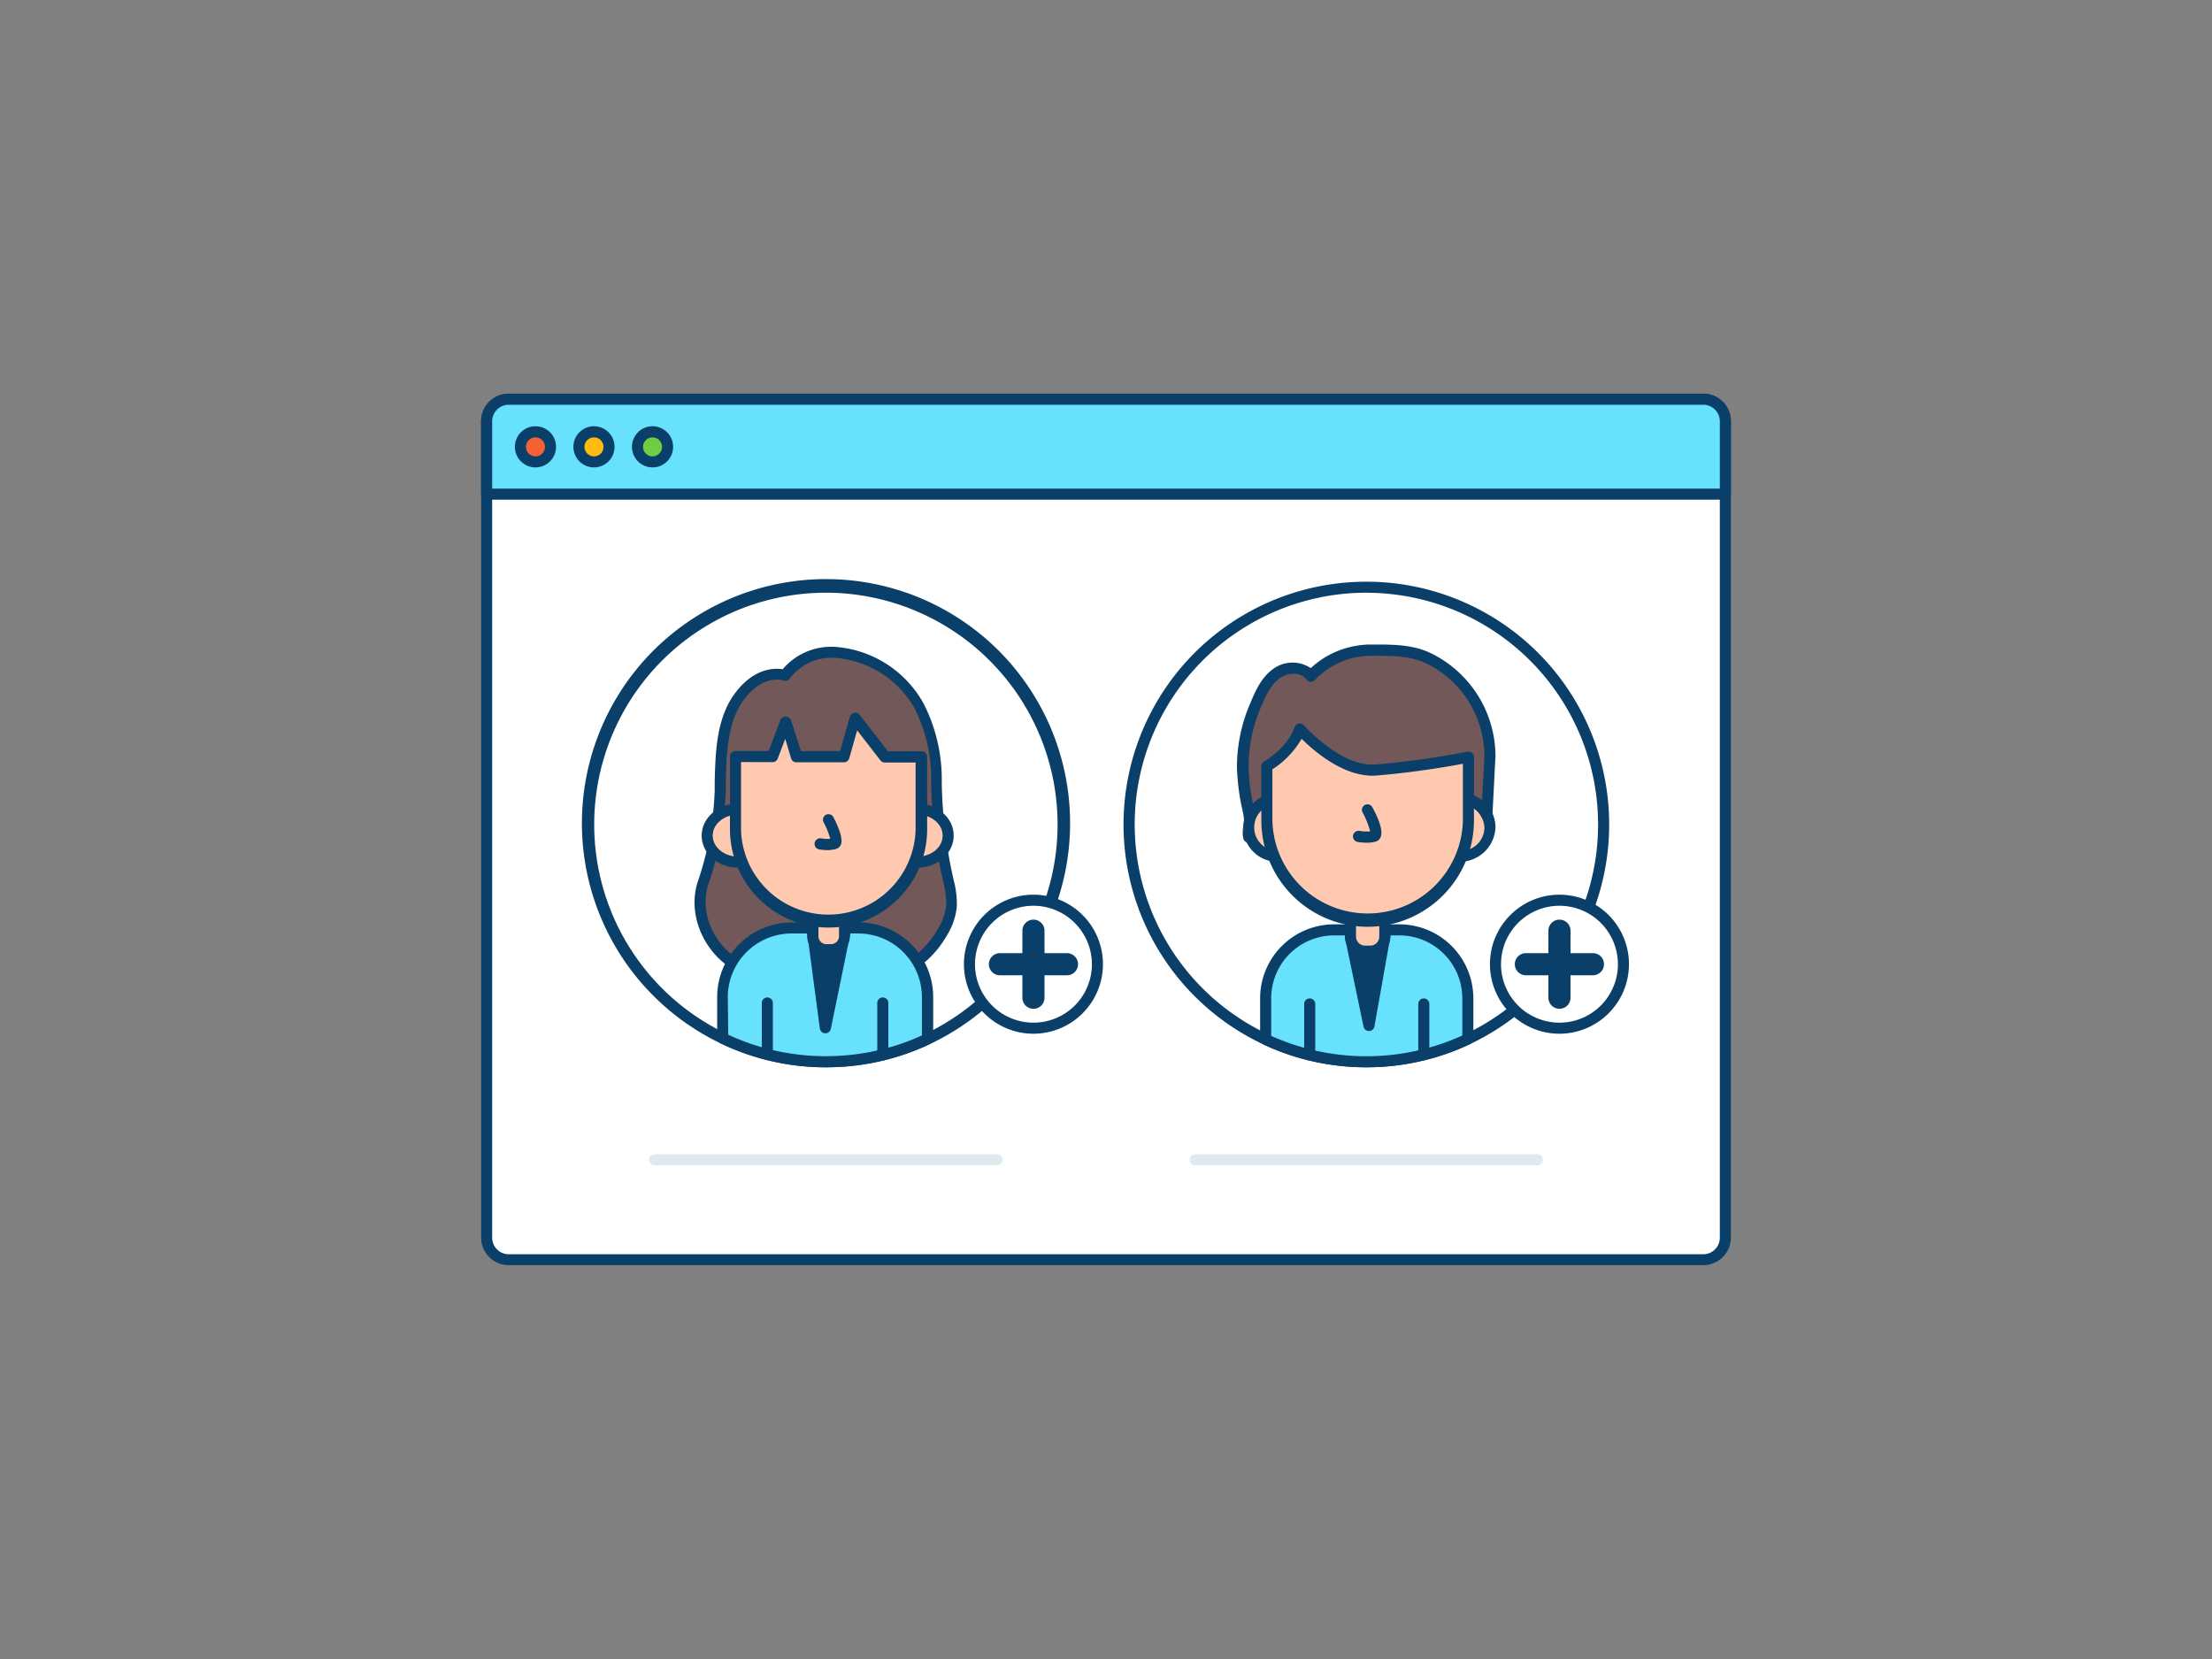 <svg xmlns="http://www.w3.org/2000/svg" viewBox="0 0 400 300"><rect x="0" y="0" width="400" height="300" fill="#808080" stroke="none"/><g id="_141_User_Profile_outline" data-name="#141_User Profile_outline"><rect x="88.01" y="72.22" width="223.99" height="155.57" rx="3.98" fill="#fff"/><path d="M308,228.78H92a5,5,0,0,1-5-5V76.19a5,5,0,0,1,5-5H308a5,5,0,0,1,5,5V223.81A5,5,0,0,1,308,228.78ZM92,73.22a3,3,0,0,0-3,3V223.81a3,3,0,0,0,3,3H308a3,3,0,0,0,3-3V76.19a3,3,0,0,0-3-3Z" fill="#093f68"/><path d="M92,72.22H308a4,4,0,0,1,4,4V89.36a0,0,0,0,1,0,0H88a0,0,0,0,1,0,0V76.19A4,4,0,0,1,92,72.22Z" fill="#68e1fd"/><path d="M312,90.36H88a1,1,0,0,1-1-1V76.19a5,5,0,0,1,5-5H308a5,5,0,0,1,5,5V89.36A1,1,0,0,1,312,90.36Zm-223-2H311V76.19a3,3,0,0,0-3-3H92a3,3,0,0,0-3,3Z" fill="#093f68"/><path d="M192.25,149.08a42.91,42.91,0,1,1-42.91-42.91A42.9,42.9,0,0,1,192.25,149.08Z" fill="#fff"/><path d="M149.34,193a43.9,43.9,0,0,1-19.08-4.35A44.14,44.14,0,1,1,149.34,193Zm0-85.82a41.91,41.91,0,1,0,10.06,82.6,40.83,40.83,0,0,0,7.88-2.8,41.92,41.92,0,0,0-17.94-79.8Z" fill="#093f68"/><path d="M290,149.08a42.9,42.9,0,0,1-24.56,38.8,41.85,41.85,0,0,1-8,2.84A42.42,42.42,0,0,1,247.08,192a43.24,43.24,0,0,1-10.24-1.23A42.91,42.91,0,1,1,290,149.08Z" fill="#fff"/><path d="M247.08,193a43.8,43.8,0,0,1-10.47-1.26,42.52,42.52,0,0,1-8.16-2.88,43.91,43.91,0,1,1,37.41-.07,42.52,42.52,0,0,1-8.15,2.91A43.83,43.83,0,0,1,247.08,193Zm0-85.82a41.91,41.91,0,1,0,10.14,82.58A40.68,40.68,0,0,0,265,187a41.92,41.92,0,0,0-17.92-79.81Z" fill="#093f68"/><path d="M265.43,180.51v7.37a41.85,41.85,0,0,1-8,2.84A42.42,42.42,0,0,1,247.08,192a43.24,43.24,0,0,1-10.24-1.23,42.55,42.55,0,0,1-8-2.81v-7.44a12.38,12.38,0,0,1,12.38-12.37h11.81A12.37,12.37,0,0,1,265.43,180.51Z" fill="#68e1fd"/><path d="M247.08,193a43.8,43.8,0,0,1-10.47-1.26,42.52,42.52,0,0,1-8.16-2.88,1,1,0,0,1-.58-.9v-7.44a13.39,13.39,0,0,1,13.38-13.37h11.81a13.39,13.39,0,0,1,13.37,13.37v7.37a1,1,0,0,1-.57.9,42.52,42.52,0,0,1-8.15,2.91A43.83,43.83,0,0,1,247.08,193Zm-17.21-5.68a42,42,0,0,0,27.35,2.44,40.49,40.49,0,0,0,7.21-2.51v-6.73a11.38,11.38,0,0,0-11.37-11.37H241.25a11.39,11.39,0,0,0-11.38,11.37Zm35.56.57h0Z" fill="#093f68"/><polygon points="244.21 169.36 247.57 185.44 250.43 169.36 244.21 169.36" fill="#093f68"/><path d="M247.57,186.44a1,1,0,0,1-1-.8l-3.36-16.08a1,1,0,0,1,.2-.83,1,1,0,0,1,.78-.37h6.21a1,1,0,0,1,1,1.17l-2.86,16.08a1,1,0,0,1-1,.83Zm-2.13-16.08,2.05,9.81,1.74-9.81Z" fill="#093f68"/><path d="M245.6,117.76a14.88,14.88,0,0,1,2.31-.18c3.57,0,7.22-.09,10.48,1.51a19.81,19.81,0,0,1,11,17.66l-.76,14.64H225.85a8.67,8.67,0,0,1,.17-2.73,11.88,11.88,0,0,0-.42-2.83,38.59,38.59,0,0,1-.86-7.26,28,28,0,0,1,2.35-11.16c.87-2.12,1.89-4.31,3.76-5.63s4.84-1.37,6.17.5A14.94,14.94,0,0,1,245.6,117.76Z" fill="#725858"/><path d="M268.67,152.39H225.85a1,1,0,0,1-1-.72,4.87,4.87,0,0,1,0-2.25,5.89,5.89,0,0,0,.11-.8,7.15,7.15,0,0,0-.27-2c0-.21-.09-.43-.13-.64a40.17,40.17,0,0,1-.88-7.44A29.16,29.16,0,0,1,226.16,127c.89-2.15,2-4.58,4.11-6.07a5.93,5.93,0,0,1,6.76-.11,15.85,15.85,0,0,1,8.41-4.07h0a14.61,14.61,0,0,1,2.47-.2h.64c3.44,0,7,0,10.28,1.61a20.78,20.78,0,0,1,11.6,18.56s0,0-.76,14.69A1,1,0,0,1,268.67,152.39Zm-41.88-2h40.93c.17-3.22.7-13.56.71-13.69A18.74,18.74,0,0,0,258,120c-2.87-1.4-6-1.4-9.41-1.41h-.67a14,14,0,0,0-2.13.17h0a13.84,13.84,0,0,0-8,4.21,1,1,0,0,1-1.55-.1c-1-1.38-3.33-1.28-4.77-.26-1.67,1.17-2.6,3.21-3.42,5.19a27.09,27.09,0,0,0-2.27,10.77,37.91,37.91,0,0,0,.84,7.07c0,.2.08.4.13.6a9.34,9.34,0,0,1,.31,2.47,9,9,0,0,1-.14,1.06C226.85,150,226.81,150.19,226.79,150.39Z" fill="#093f68"/><path d="M244.21,165.78h6.22a0,0,0,0,1,0,0v3.58a2.64,2.64,0,0,1-2.64,2.64h-.94a2.64,2.64,0,0,1-2.64-2.64v-3.58A0,0,0,0,1,244.21,165.78Z" fill="#ffc9b0"/><path d="M247.78,173h-.93a3.65,3.65,0,0,1-3.64-3.64v-3.58a1,1,0,0,1,1-1h6.21a1,1,0,0,1,1,1v3.58A3.65,3.65,0,0,1,247.78,173Zm-2.57-6.22v2.58a1.64,1.64,0,0,0,1.64,1.64h.93a1.64,1.64,0,0,0,1.64-1.64v-2.58Z" fill="#093f68"/><ellipse cx="230.57" cy="149.62" rx="5.69" ry="5.21" fill="#ffc9b0"/><path d="M230.57,155.83a6.22,6.22,0,1,1,6.69-6.21A6.47,6.47,0,0,1,230.57,155.83Zm0-10.41a4.23,4.23,0,1,0,4.69,4.2A4.48,4.48,0,0,0,230.57,145.42Z" fill="#093f68"/><ellipse cx="263.74" cy="149.62" rx="5.69" ry="5.21" fill="#ffc9b0"/><path d="M263.74,155.83a6.22,6.22,0,1,1,6.69-6.21A6.47,6.47,0,0,1,263.74,155.83Zm0-10.41a4.23,4.23,0,1,0,4.69,4.2A4.47,4.47,0,0,0,263.74,145.42Z" fill="#093f68"/><path d="M247.32,166.59h0a18.22,18.22,0,0,1-18.23-18.22v-9.81s4.59-2.62,5.95-6.74c0,0,7,8,13.76,7.43a156.64,156.64,0,0,0,16.74-2.34v11.46A18.22,18.22,0,0,1,247.32,166.59Z" fill="#ffc9b0"/><path d="M247.32,167.59a19.25,19.25,0,0,1-19.23-19.22v-9.81a1,1,0,0,1,.51-.86s4.27-2.49,5.49-6.19a1,1,0,0,1,.75-.67,1,1,0,0,1,.95.32c.07.08,6.77,7.58,12.93,7.09a157.07,157.07,0,0,0,16.62-2.32,1,1,0,0,1,1.2,1v11.46A19.25,19.25,0,0,1,247.32,167.59Zm-17.23-28.47v9.25a17.23,17.23,0,0,0,34.45,0V138.12c-2.58.48-8.93,1.58-15.66,2.12-5.63.45-11.22-4.37-13.51-6.64A16.16,16.16,0,0,1,230.09,139.12Z" fill="#093f68"/><path d="M247.22,152.39a11.16,11.16,0,0,1-1.72-.14,1,1,0,0,1,.35-2,8.12,8.12,0,0,0,1.92.09,15.26,15.26,0,0,0-1.34-3.37,1,1,0,1,1,1.77-.92c1,1.81,2,4.21,1.44,5.37a1.35,1.35,0,0,1-.93.78A6.19,6.19,0,0,1,247.22,152.39Z" fill="#093f68"/><path d="M236.84,191.76a1,1,0,0,1-1-1v-9.21a1,1,0,0,1,2,0v9.21A1,1,0,0,1,236.84,191.76Z" fill="#093f68"/><path d="M257.47,191.72a1,1,0,0,1-1-1v-9.17a1,1,0,0,1,2,0v9.17A1,1,0,0,1,257.47,191.72Z" fill="#093f68"/><path d="M142,122.09s-4.14-1.45-8.07,3.64c-3.68,4.76-3.48,11.58-3.67,17.26a58.89,58.89,0,0,1-3.13,16.76c-1.66,5.18.74,10.81,4.85,13.93a20.92,20.92,0,0,0,11.22,3.82c3.31.27,6.53-.62,9.78-.25a17.41,17.41,0,0,0,17.46-8.63,11.29,11.29,0,0,0,1.66-4.76,16.88,16.88,0,0,0-.63-4.94,84.73,84.73,0,0,1-2.09-17.57,29.12,29.12,0,0,0-3.16-13.7C161.19,118.41,147.79,114.17,142,122.09Z" fill="#725858"/><path d="M144.5,178.55c-.47,0-.93,0-1.4-.05-4.85-.39-8.69-1.7-11.74-4-4.74-3.6-6.88-9.78-5.2-15A57.15,57.15,0,0,0,129.24,143c0-.54,0-1.08,0-1.64.14-5.45.3-11.64,3.83-16.21,3.36-4.36,6.95-4.37,8.46-4.13a11.51,11.51,0,0,1,10-4,19.93,19.93,0,0,1,15.49,10.21,30.14,30.14,0,0,1,3.28,14.16,83.27,83.27,0,0,0,2.07,17.37l.07.35a16.41,16.41,0,0,1,.58,4.88,12.11,12.11,0,0,1-1.8,5.18,18.39,18.39,0,0,1-18.43,9.12,24.16,24.16,0,0,0-4.87.11C146.85,178.45,145.68,178.55,144.5,178.55Zm-4-55.66c-1.31,0-3.58.52-5.84,3.45-3.13,4-3.28,9.88-3.41,15,0,.56,0,1.11,0,1.65a58.86,58.86,0,0,1-3.18,17c-1.42,4.45.43,9.73,4.51,12.83,2.74,2.08,6.23,3.26,10.69,3.62a26.72,26.72,0,0,0,4.54-.15,26.49,26.49,0,0,1,5.28-.11,16.4,16.4,0,0,0,16.47-8.14,10.28,10.28,0,0,0,1.54-4.33,15.07,15.07,0,0,0-.54-4.29l-.08-.35a85.91,85.91,0,0,1-2.11-17.79,28.08,28.08,0,0,0-3-13.22A18.1,18.1,0,0,0,151.46,119a9.55,9.55,0,0,0-8.67,3.72,1,1,0,0,1-1.13.36A3.57,3.57,0,0,0,140.54,122.89Z" fill="#093f68"/><path d="M167.71,180.32v7.55a43,43,0,0,1-37-.13v-7.42a12.53,12.53,0,0,1,12.53-12.53h12a12.52,12.52,0,0,1,12.53,12.53Z" fill="#68e1fd"/><path d="M149.34,193a43.9,43.9,0,0,1-19.08-4.35,1,1,0,0,1-.57-.9v-7.42a13.52,13.52,0,0,1,13.53-13.53h12a13.51,13.51,0,0,1,13.53,13.53v7.55a1,1,0,0,1-.57.91,43.74,43.74,0,0,1-18.8,4.21Zm-17.65-5.89a41.63,41.63,0,0,0,7.31,2.6,42.28,42.28,0,0,0,20.4.07,40.57,40.57,0,0,0,7.31-2.54v-6.91a11.51,11.51,0,0,0-11.53-11.53h-12a11.57,11.57,0,0,0-10,5.72,11.46,11.46,0,0,0-1.57,5.81Zm36,.77h0Z" fill="#093f68"/><polygon points="149.2 185.85 146.96 168.85 152.68 168.85 149.2 185.85" fill="#093f68"/><path d="M149.2,186.85h0a1,1,0,0,1-.95-.87L146,169a1,1,0,0,1,.24-.79,1,1,0,0,1,.76-.34h5.72a1,1,0,0,1,1,1.2l-3.48,17A1,1,0,0,1,149.2,186.85Zm-1.1-17,1.31,10,2.05-10Z" fill="#093f68"/><path d="M138.76,191.67a1,1,0,0,1-1-1v-9.3a1,1,0,0,1,2,0v9.3A1,1,0,0,1,138.76,191.67Z" fill="#093f68"/><path d="M159.64,191.74a1,1,0,0,1-1-1v-9.37a1,1,0,0,1,2,0v9.37A1,1,0,0,1,159.64,191.74Z" fill="#093f68"/><path d="M147,166h5.73a0,0,0,0,1,0,0v3.3a2.43,2.43,0,0,1-2.43,2.43h-.86a2.43,2.43,0,0,1-2.43-2.43V166A0,0,0,0,1,147,166Z" fill="#ffc9b0"/><path d="M150.25,172.71h-.86a3.44,3.44,0,0,1-3.43-3.43V166a1,1,0,0,1,1-1h5.72a1,1,0,0,1,1,1v3.3A3.44,3.44,0,0,1,150.25,172.71ZM148,167v2.3a1.43,1.43,0,0,0,1.43,1.43h.86a1.43,1.43,0,0,0,1.43-1.43V167Z" fill="#093f68"/><ellipse cx="133.45" cy="151.1" rx="5.57" ry="4.8" fill="#ffc9b0"/><path d="M133.45,156.9c-3.62,0-6.57-2.6-6.57-5.8s3-5.79,6.57-5.79,6.56,2.6,6.56,5.79S137.07,156.9,133.45,156.9Zm0-9.59c-2.52,0-4.57,1.7-4.57,3.79s2.05,3.8,4.57,3.8,4.56-1.7,4.56-3.8S136,147.31,133.45,147.31Z" fill="#093f68"/><ellipse cx="165.89" cy="151.1" rx="5.57" ry="4.8" fill="#ffc9b0"/><path d="M165.89,156.9c-3.62,0-6.56-2.6-6.56-5.8s2.94-5.79,6.56-5.79,6.57,2.6,6.57,5.79S169.51,156.9,165.89,156.9Zm0-9.59c-2.51,0-4.56,1.7-4.56,3.79s2,3.8,4.56,3.8,4.57-1.7,4.57-3.8S168.41,147.31,165.89,147.31Z" fill="#093f68"/><path d="M160,136.88l-5.43-7s-1.22,4.29-2,7l-8.56,0-2-6.23-2.38,6.22-6.64,0V150a16.79,16.79,0,0,0,16.79,16.78h0A16.79,16.79,0,0,0,166.61,150v-13Z" fill="#ffc9b0"/><path d="M149.82,167.73A17.81,17.81,0,0,1,132,150V136.8a1,1,0,0,1,.3-.71,1,1,0,0,1,.7-.29h6l2.12-5.57a1,1,0,0,1,1-.64,1,1,0,0,1,.93.69l1.79,5.54,7.08,0c.75-2.65,1.77-6.23,1.77-6.23a1,1,0,0,1,1.75-.34l5.13,6.6,6.09,0a1,1,0,0,1,1,1v13A17.8,17.8,0,0,1,149.82,167.73ZM134,137.8V150a15.79,15.79,0,0,0,31.57,0V137.89H160a1,1,0,0,1-.79-.39L155,132.07l-1.43,5.06a1,1,0,0,1-1,.72h0l-8.56,0a1,1,0,0,1-.95-.69L142,133.6l-1.36,3.57a1,1,0,0,1-.94.65h0Z" fill="#093f68"/><path d="M149.73,153.73a10,10,0,0,1-1.59-.13,1,1,0,0,1,.34-2,8.28,8.28,0,0,0,1.66.09,14.33,14.33,0,0,0-1.21-3,1,1,0,1,1,1.78-.92c.87,1.68,1.82,3.92,1.33,5a1.34,1.34,0,0,1-.91.76A6,6,0,0,1,149.73,153.73Z" fill="#093f68"/><circle cx="186.88" cy="174.36" r="11.57" fill="#fff"/><path d="M186.88,186.93a12.57,12.57,0,1,1,12.57-12.57A12.59,12.59,0,0,1,186.88,186.93Zm0-23.14a10.57,10.57,0,1,0,10.57,10.57A10.59,10.59,0,0,0,186.88,163.79Z" fill="#093f68"/><path d="M186.88,182.42a2,2,0,0,1-2-2V168.3a2,2,0,0,1,4,0v12.12A2,2,0,0,1,186.88,182.42Z" fill="#093f68"/><path d="M192.94,176.36H180.82a2,2,0,0,1,0-4h12.12a2,2,0,0,1,0,4Z" fill="#093f68"/><circle cx="281.99" cy="174.36" r="11.57" fill="#fff"/><path d="M282,186.93a12.57,12.57,0,1,1,12.57-12.57A12.59,12.59,0,0,1,282,186.93Zm0-23.14a10.57,10.57,0,1,0,10.57,10.57A10.58,10.58,0,0,0,282,163.79Z" fill="#093f68"/><path d="M282,182.42a2,2,0,0,1-2-2V168.3a2,2,0,0,1,4,0v12.12A2,2,0,0,1,282,182.42Z" fill="#093f68"/><path d="M288.05,176.36H275.93a2,2,0,0,1,0-4h12.12a2,2,0,0,1,0,4Z" fill="#093f68"/><path d="M180.3,210.73H118.38a1,1,0,0,1,0-2H180.3a1,1,0,0,1,0,2Z" fill="#dfeaef"/><path d="M278,210.73H216.12a1,1,0,0,1,0-2H278a1,1,0,0,1,0,2Z" fill="#dfeaef"/><circle cx="96.84" cy="80.81" r="2.72" fill="#f56132"/><path d="M96.83,84.52a3.72,3.72,0,1,1,3.72-3.71A3.72,3.72,0,0,1,96.83,84.52Zm0-5.43a1.72,1.72,0,1,0,1.72,1.72A1.72,1.72,0,0,0,96.83,79.09Z" fill="#093f68"/><circle cx="107.41" cy="80.81" r="2.72" fill="#ffbc0e"/><path d="M107.41,84.52a3.72,3.72,0,1,1,3.72-3.71A3.72,3.72,0,0,1,107.41,84.52Zm0-5.43a1.72,1.72,0,1,0,1.72,1.72A1.72,1.72,0,0,0,107.41,79.09Z" fill="#093f68"/><circle cx="117.98" cy="80.81" r="2.72" fill="#70cc40"/><path d="M118,84.52a3.72,3.72,0,1,1,3.72-3.71A3.72,3.72,0,0,1,118,84.52Zm0-5.43a1.72,1.72,0,1,0,1.72,1.72A1.73,1.73,0,0,0,118,79.09Z" fill="#093f68"/></g></svg>